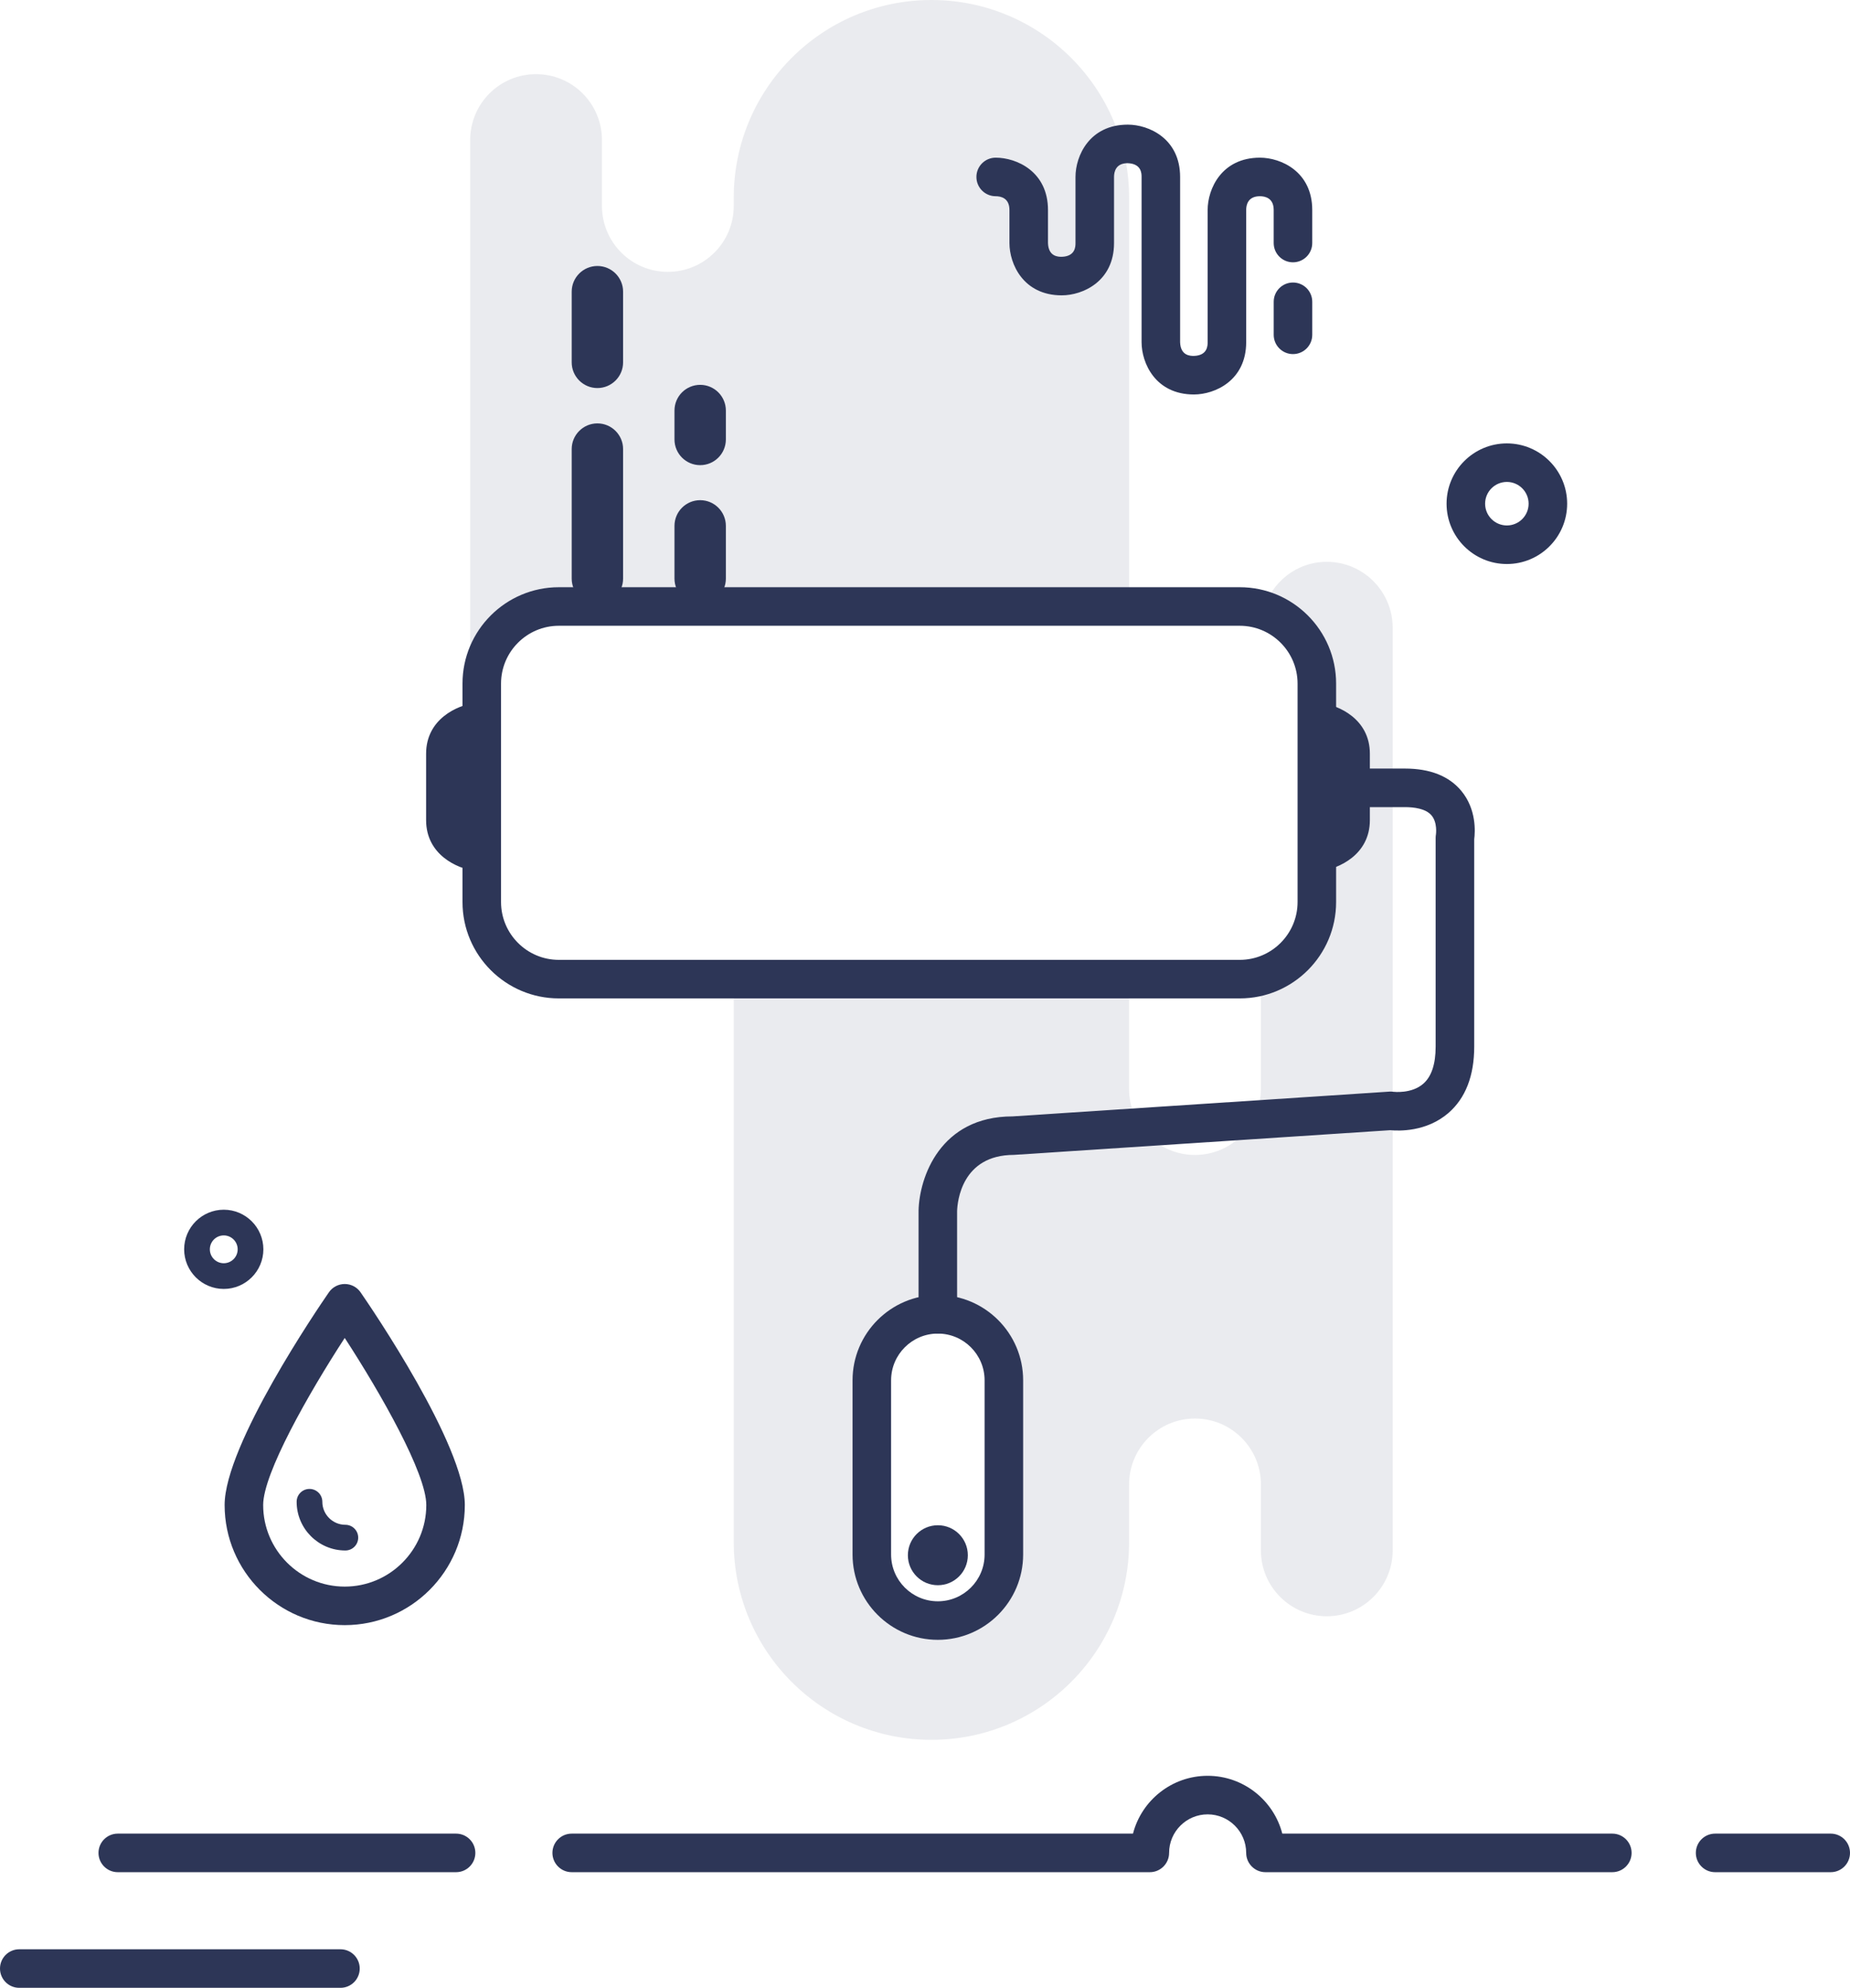 <?xml version="1.0" encoding="utf-8"?>
<!-- Generator: Adobe Illustrator 16.0.0, SVG Export Plug-In . SVG Version: 6.00 Build 0)  -->
<!DOCTYPE svg PUBLIC "-//W3C//DTD SVG 1.1//EN" "http://www.w3.org/Graphics/SVG/1.1/DTD/svg11.dtd">
<svg version="1.1" id="Layer_150" xmlns="http://www.w3.org/2000/svg" xmlns:xlink="http://www.w3.org/1999/xlink" x="0px" y="0px"
	 width="144px" height="154.7px" viewBox="0 0 144 154.7" enable-background="new 0 0 144 154.7" xml:space="preserve">
<g opacity="0.1">
	<g>
		<path fill="#2d3657" d="M103.271,43.723c-2.357,0-4.324,1.602-4.924,3.771c2.408,0.78,4.151,3.039,4.151,5.707v17
			c0,2.742-1.843,5.051-4.356,5.767v8.787c0,2.83-2.295,5.127-5.129,5.127c-2.832,0-5.129-2.297-5.129-5.127V76.2H57.113v43.813
			c0,8.497,6.888,15.387,15.387,15.387c8.497,0,15.387-6.89,15.387-15.387v-4.49c0-2.83,2.297-5.127,5.129-5.127
			s5.129,2.297,5.129,5.127v5.131c0,2.832,2.297,5.13,5.129,5.13s5.129-2.298,5.129-5.13V48.852
			C108.4,46.019,106.104,43.723,103.271,43.723z M78.139,120.979c0,2.838-2.301,5.139-5.139,5.139s-5.139-2.301-5.139-5.139v-13.557
			c0-2.838,2.301-5.139,5.139-5.139s5.139,2.301,5.139,5.139V120.979z"/>
	</g>
	<g>
		<path fill="#2d3657" d="M87.887,15.387C87.887,6.889,80.997,0,72.5,0c-8.499,0-15.387,6.889-15.387,15.387v0.641
			c0,2.833-2.296,5.129-5.128,5.129c-2.833,0-5.13-2.296-5.13-5.129v-5.129c0-2.832-2.296-5.129-5.129-5.129
			s-5.128,2.297-5.128,5.129v41.159c0,1.077,0.334,2.074,0.901,2.899V53.2c0-3.313,2.687-6,6-6h6.913
			c0.499-0.162,1.021-0.271,1.573-0.271c0.552,0,1.074,0.11,1.572,0.271h34.328V15.387H87.887z"/>
	</g>
</g>
<g>
	<path fill="#2d3657" d="M35.5,145.7H9.167c-0.829,0-1.5-0.672-1.5-1.5s0.671-1.5,1.5-1.5H35.5c0.829,0,1.5,0.672,1.5,1.5
		S36.329,145.7,35.5,145.7z"/>
</g>
<g>
	<path fill="#2d3657" d="M26.5,154.7h-25c-0.829,0-1.5-0.672-1.5-1.5s0.671-1.5,1.5-1.5h25c0.829,0,1.5,0.672,1.5,1.5
		S27.329,154.7,26.5,154.7z"/>
</g>
<g>
	<path fill="#2d3657" d="M142.5,145.7h-9c-0.828,0-1.5-0.672-1.5-1.5s0.672-1.5,1.5-1.5h9c0.828,0,1.5,0.672,1.5,1.5
		S143.328,145.7,142.5,145.7z"/>
</g>
<g>
	<path fill="#2d3657" d="M96.5,77.7h-53c-4.136,0-7.5-3.364-7.5-7.5v-17c0-4.136,3.364-7.5,7.5-7.5h53c4.137,0,7.5,3.364,7.5,7.5v17
		C104,74.336,100.637,77.7,96.5,77.7z M43.5,48.7c-2.481,0-4.5,2.019-4.5,4.5v17c0,2.481,2.019,4.5,4.5,4.5h53
		c2.48,0,4.5-2.019,4.5-4.5v-17c0-2.481-2.02-4.5-4.5-4.5H43.5z"/>
</g>
<g>
	<path fill="#2d3657" d="M73,127.618c-3.66,0-6.639-2.979-6.639-6.64V107.42c0-3.66,2.979-6.639,6.639-6.639
		s6.639,2.979,6.639,6.639v13.558C79.639,124.639,76.66,127.618,73,127.618z M73,103.784c-2.007,0-3.639,1.631-3.639,3.639v13.557
		c0,2.007,1.632,3.639,3.639,3.639s3.639-1.632,3.639-3.639v-13.557C76.639,105.415,75.007,103.784,73,103.784z"/>
</g>
<g>
	<path fill="#2d3657" d="M75.334,121.034c0,1.289-1.045,2.334-2.333,2.334l0,0c-1.289,0-2.334-1.045-2.334-2.334l0,0
		c0-1.289,1.045-2.334,2.334-2.334l0,0C74.289,118.7,75.334,119.745,75.334,121.034L75.334,121.034z"/>
</g>
<g>
	<path fill="#2d3657" d="M73,103.784c-0.828,0-1.5-0.673-1.5-1.5V94.2c0.061-2.555,1.667-7.318,7.318-7.318l29.332-1.928
		c0.107-0.006,0.215-0.002,0.322,0.014c0-0.002,1.4,0.176,2.317-0.631c0.637-0.558,0.959-1.528,0.959-2.887V65.2
		c0-0.092,0.009-0.185,0.024-0.275l0,0c0,0,0.129-0.912-0.348-1.471c-0.451-0.529-1.371-0.641-2.064-0.641H106.5
		c-0.828,0-1.5-0.671-1.5-1.5s0.672-1.5,1.5-1.5h2.863c1.951,0,3.426,0.584,4.382,1.736c1.19,1.435,1.079,3.196,1.005,3.762V81.45
		c0,2.28-0.68,4.021-2.016,5.174c-1.711,1.473-3.853,1.396-4.522,1.332l-29.294,1.922c-4.064,0.004-4.395,3.639-4.419,4.367
		l0.001,8.039C74.5,103.111,73.828,103.784,73,103.784z"/>
</g>
<g>
	<path fill="#2d3657" d="M46.5,47.028c-1.104,0-2-0.896-2-2V34.95c0-1.104,0.896-2,2-2s2,0.896,2,2v10.078
		C48.5,46.133,47.604,47.028,46.5,47.028z"/>
</g>
<g>
	<path fill="#2d3657" d="M46.5,30.2c-1.104,0-2-0.896-2-2v-5.5c0-1.104,0.896-2,2-2s2,0.896,2,2v5.5
		C48.5,29.305,47.604,30.2,46.5,30.2z"/>
</g>
<g>
	<path fill="#2d3657" d="M54.5,47.028c-1.104,0-2-0.896-2-2v-4.102c0-1.104,0.896-2,2-2s2,0.896,2,2v4.102
		C56.5,46.133,55.604,47.028,54.5,47.028z"/>
</g>
<g>
	<path fill="#2d3657" d="M54.5,36.2c-1.104,0-2-0.896-2-2v-2.25c0-1.104,0.896-2,2-2s2,0.896,2,2v2.25
		C56.5,35.305,55.604,36.2,54.5,36.2z"/>
</g>
<g>
	<path fill="#2d3657" d="M102.667,66.284c0,0,2.458-0.332,2.458-2.458v-2.513v-2.655c0-2.125-2.458-2.458-2.458-2.458"/>
	<path fill="#2d3657" d="M102.665,67.784c-0.739,0-1.383-0.546-1.483-1.299c-0.111-0.816,0.457-1.568,1.271-1.686
		c0.201-0.032,1.172-0.225,1.172-0.973v-5.168c0-0.806-1.146-0.97-1.159-0.972c-0.821-0.111-1.396-0.867-1.284-1.688
		c0.109-0.821,0.873-1.392,1.688-1.285c1.3,0.176,3.757,1.226,3.757,3.944v5.168c0,2.719-2.458,3.769-3.757,3.944
		C102.8,67.78,102.732,67.784,102.665,67.784z"/>
</g>
<g>
	<path fill="#2d3657" d="M37.125,56.2c0,0-2.458,0.332-2.458,2.458v2.513v2.655c0,2.125,2.458,2.458,2.458,2.458"/>
	<path fill="#2d3657" d="M37.127,67.784c-0.067,0-0.135-0.004-0.203-0.014c-1.299-0.176-3.757-1.226-3.757-3.944v-5.168
		c0-2.719,2.458-3.769,3.757-3.944c0.82-0.11,1.577,0.465,1.687,1.286c0.11,0.816-0.458,1.568-1.272,1.686
		c-0.201,0.032-1.172,0.225-1.172,0.973v5.168c0,0.806,1.147,0.97,1.159,0.972c0.821,0.111,1.396,0.867,1.285,1.688
		C38.51,67.238,37.866,67.784,37.127,67.784z"/>
</g>
<g>
	<path fill="#2d3657" d="M26.833,126.474c-5.155,0-9.349-4.192-9.349-9.349c0-4.67,7.284-15.35,8.115-16.551
		c0.28-0.406,0.742-0.648,1.234-0.648l0,0c0.493,0,0.954,0.242,1.234,0.648c0.831,1.201,8.114,11.881,8.114,16.551
		C36.182,122.28,31.988,126.474,26.833,126.474z M26.833,104.124c-2.843,4.367-6.349,10.558-6.349,13.002
		c0,3.5,2.848,6.349,6.349,6.349c3.5,0,6.349-2.849,6.349-6.349C33.182,114.681,29.676,108.491,26.833,104.124z"/>
</g>
<g>
	<path fill="#2d3657" d="M26.882,120.665c-2.091,0-3.792-1.699-3.792-3.791c0-0.553,0.448-1,1-1c0.552,0,1,0.447,1,1
		c0,0.987,0.804,1.791,1.792,1.791c0.552,0,1,0.447,1,1S27.435,120.665,26.882,120.665z"/>
</g>
<g>
	<path fill="#2d3657" d="M125.5,145.7h-27c-0.828,0-1.5-0.672-1.5-1.5c0-1.654-1.346-3-3-3s-3,1.346-3,3c0,0.828-0.672,1.5-1.5,1.5
		h-45c-0.829,0-1.5-0.672-1.5-1.5s0.671-1.5,1.5-1.5h43.689c0.668-2.584,3.02-4.5,5.811-4.5s5.143,1.916,5.811,4.5H125.5
		c0.828,0,1.5,0.672,1.5,1.5S126.328,145.7,125.5,145.7z"/>
</g>
<g>
	<path fill="#2d3657" d="M92.93,30.7c-2.988,0-4.072-2.435-4.072-4.071V13.771c0-0.257,0-1.038-1.092-1.071
		c-0.912,0-1.052,0.671-1.052,1.071v5.143c0,2.987-2.435,4.071-4.071,4.071c-2.986,0-4.07-2.435-4.07-4.071v-2.571
		c0-0.933-0.672-1.072-1.071-1.072c-0.828,0-1.5-0.671-1.5-1.5s0.672-1.5,1.5-1.5c1.638,0,4.071,1.084,4.071,4.072v2.571
		c0.033,1.071,0.814,1.071,1.07,1.071c1.071-0.034,1.071-0.814,1.071-1.071v-5.143c0-1.637,1.085-4.071,4.072-4.071
		c1.637,0,4.071,1.084,4.071,4.071v12.857c0.033,1.071,0.813,1.071,1.07,1.071C94,27.667,94,26.886,94,26.629V16.343
		c0-1.637,1.084-4.072,4.07-4.072c1.638,0,4.072,1.084,4.072,4.072v2.571c0,0.829-0.672,1.5-1.5,1.5s-1.5-0.671-1.5-1.5v-2.571
		c0-0.933-0.672-1.072-1.072-1.072c-0.932,0-1.07,0.671-1.07,1.072v10.286C97,29.616,94.564,30.7,92.93,30.7z"/>
</g>
<g>
	<path fill="#2d3657" d="M100.643,27.557c-0.828,0-1.5-0.671-1.5-1.5v-2.571c0-0.829,0.672-1.5,1.5-1.5s1.5,0.671,1.5,1.5v2.571
		C102.143,26.886,101.471,27.557,100.643,27.557z"/>
</g>
<g>
	<path fill="#2d3657" d="M17.417,100.31c-1.7,0-3.083-1.384-3.083-3.083c0-1.7,1.383-3.083,3.083-3.083s3.083,1.383,3.083,3.083
		C20.5,98.926,19.117,100.31,17.417,100.31z M17.417,96.144c-0.598,0-1.083,0.485-1.083,1.083s0.486,1.083,1.083,1.083
		s1.083-0.485,1.083-1.083S18.014,96.144,17.417,96.144z"/>
</g>
<g>
	<path fill="#2d3657" d="M117.291,43.894c-2.588,0-4.693-2.105-4.693-4.693c0-2.588,2.105-4.694,4.693-4.694
		c2.589,0,4.693,2.106,4.693,4.694C121.984,41.789,119.88,43.894,117.291,43.894z M117.291,37.506c-0.934,0-1.693,0.76-1.693,1.694
		c0,0.934,0.76,1.693,1.693,1.693c0.936,0,1.693-0.76,1.693-1.693C118.984,38.267,118.227,37.506,117.291,37.506z"/>
</g>
</svg>
